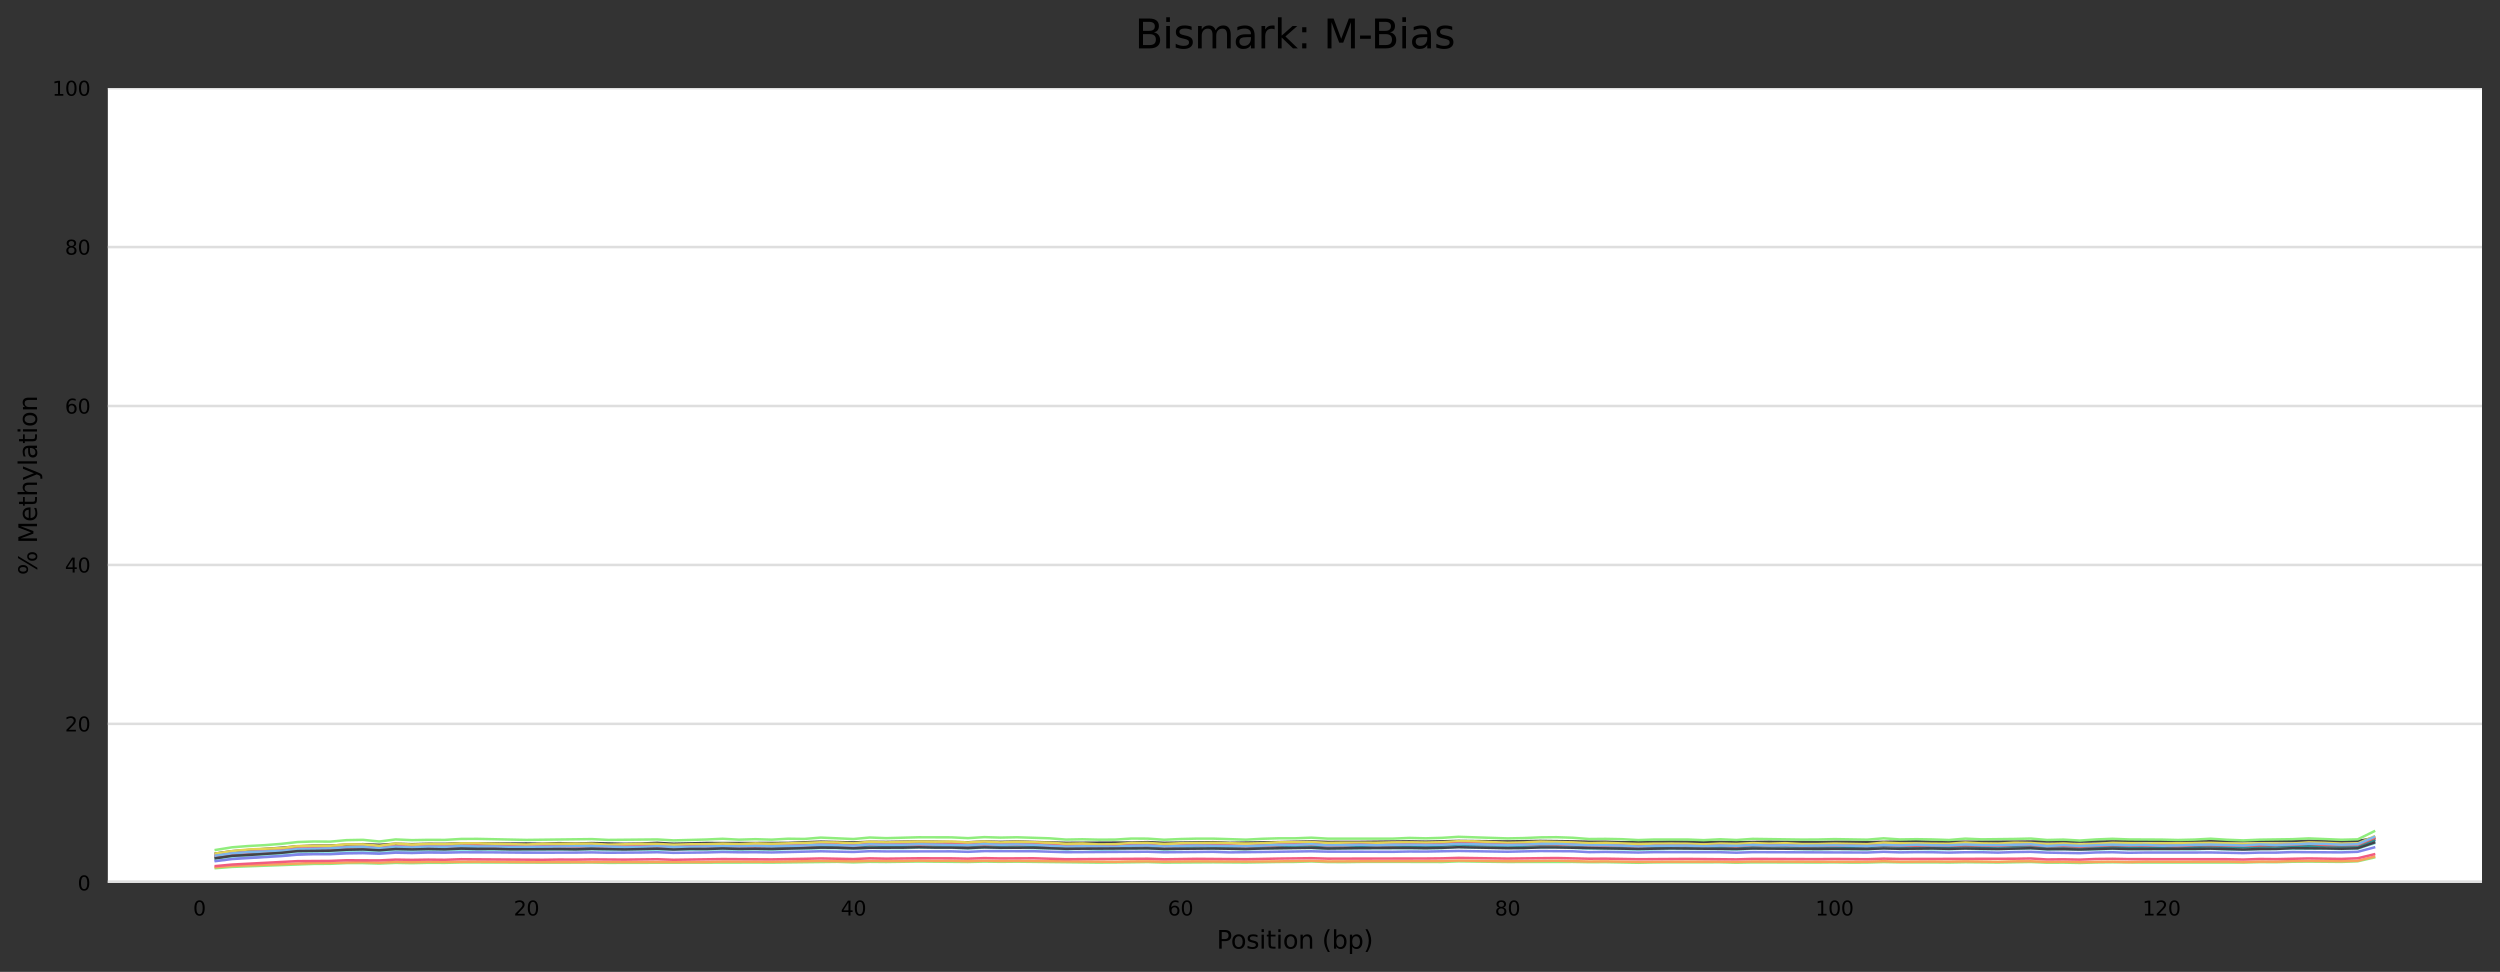 <?xml version="1.0" encoding="utf-8" standalone="no"?>
<!DOCTYPE svg PUBLIC "-//W3C//DTD SVG 1.1//EN"
  "http://www.w3.org/Graphics/SVG/1.1/DTD/svg11.dtd">
<svg xmlns:xlink="http://www.w3.org/1999/xlink" width="1000.278pt" height="388.845pt" viewBox="0 0 1000.278 388.845" xmlns="http://www.w3.org/2000/svg" version="1.1">
 <rect x="0" y="0" width="1000.278" height="388.845" fill="#333333" stroke="none"/>
 <defs>
  <style type="text/css">*{stroke-linejoin: round; stroke-linecap: butt}</style>
 </defs>
 <g id="figure_1">
  <g id="axes_1">
   <g id="patch_1">
    <path d="M 43.148 353.224 
L 993.078 353.224 
L 993.078 35.256 
L 43.148 35.256 
z
" style="fill: #ffffff"/>
   </g>
   <g id="matplotlib.axis_1">
    <g id="xtick_1">
     <g id="text_1">
      <!-- 0 -->
      <g transform="translate(77.24 366.303)scale(0.08 -0.08)">
       <defs>
        <path id="DejaVuSans-30" d="M 2034 4250 
Q 1547 4250 1301 3770 
Q 1056 3291 1056 2328 
Q 1056 1369 1301 889 
Q 1547 409 2034 409 
Q 2525 409 2770 889 
Q 3016 1369 3016 2328 
Q 3016 3291 2770 3770 
Q 2525 4250 2034 4250 
z
M 2034 4750 
Q 2819 4750 3233 4129 
Q 3647 3509 3647 2328 
Q 3647 1150 3233 529 
Q 2819 -91 2034 -91 
Q 1250 -91 836 529 
Q 422 1150 422 2328 
Q 422 3509 836 4129 
Q 1250 4750 2034 4750 
z
" transform="scale(0.016)"/>
       </defs>
       <use xlink:href="#DejaVuSans-30"/>
      </g>
     </g>
    </g>
    <g id="xtick_2">
     <g id="text_2">
      <!-- 20 -->
      <g transform="translate(205.539 366.303)scale(0.08 -0.08)">
       <defs>
        <path id="DejaVuSans-32" d="M 1228 531 
L 3431 531 
L 3431 0 
L 469 0 
L 469 531 
Q 828 903 1448 1529 
Q 2069 2156 2228 2338 
Q 2531 2678 2651 2914 
Q 2772 3150 2772 3378 
Q 2772 3750 2511 3984 
Q 2250 4219 1831 4219 
Q 1534 4219 1204 4116 
Q 875 4013 500 3803 
L 500 4441 
Q 881 4594 1212 4672 
Q 1544 4750 1819 4750 
Q 2544 4750 2975 4387 
Q 3406 4025 3406 3419 
Q 3406 3131 3298 2873 
Q 3191 2616 2906 2266 
Q 2828 2175 2409 1742 
Q 1991 1309 1228 531 
z
" transform="scale(0.016)"/>
       </defs>
       <use xlink:href="#DejaVuSans-32"/>
       <use xlink:href="#DejaVuSans-30" x="63.623"/>
      </g>
     </g>
    </g>
    <g id="xtick_3">
     <g id="text_3">
      <!-- 40 -->
      <g transform="translate(336.383 366.303)scale(0.08 -0.08)">
       <defs>
        <path id="DejaVuSans-34" d="M 2419 4116 
L 825 1625 
L 2419 1625 
L 2419 4116 
z
M 2253 4666 
L 3047 4666 
L 3047 1625 
L 3713 1625 
L 3713 1100 
L 3047 1100 
L 3047 0 
L 2419 0 
L 2419 1100 
L 313 1100 
L 313 1709 
L 2253 4666 
z
" transform="scale(0.016)"/>
       </defs>
       <use xlink:href="#DejaVuSans-34"/>
       <use xlink:href="#DejaVuSans-30" x="63.623"/>
      </g>
     </g>
    </g>
    <g id="xtick_4">
     <g id="text_4">
      <!-- 60 -->
      <g transform="translate(467.228 366.303)scale(0.08 -0.08)">
       <defs>
        <path id="DejaVuSans-36" d="M 2113 2584 
Q 1688 2584 1439 2293 
Q 1191 2003 1191 1497 
Q 1191 994 1439 701 
Q 1688 409 2113 409 
Q 2538 409 2786 701 
Q 3034 994 3034 1497 
Q 3034 2003 2786 2293 
Q 2538 2584 2113 2584 
z
M 3366 4563 
L 3366 3988 
Q 3128 4100 2886 4159 
Q 2644 4219 2406 4219 
Q 1781 4219 1451 3797 
Q 1122 3375 1075 2522 
Q 1259 2794 1537 2939 
Q 1816 3084 2150 3084 
Q 2853 3084 3261 2657 
Q 3669 2231 3669 1497 
Q 3669 778 3244 343 
Q 2819 -91 2113 -91 
Q 1303 -91 875 529 
Q 447 1150 447 2328 
Q 447 3434 972 4092 
Q 1497 4750 2381 4750 
Q 2619 4750 2861 4703 
Q 3103 4656 3366 4563 
z
" transform="scale(0.016)"/>
       </defs>
       <use xlink:href="#DejaVuSans-36"/>
       <use xlink:href="#DejaVuSans-30" x="63.623"/>
      </g>
     </g>
    </g>
    <g id="xtick_5">
     <g id="text_5">
      <!-- 80 -->
      <g transform="translate(598.072 366.303)scale(0.08 -0.08)">
       <defs>
        <path id="DejaVuSans-38" d="M 2034 2216 
Q 1584 2216 1326 1975 
Q 1069 1734 1069 1313 
Q 1069 891 1326 650 
Q 1584 409 2034 409 
Q 2484 409 2743 651 
Q 3003 894 3003 1313 
Q 3003 1734 2745 1975 
Q 2488 2216 2034 2216 
z
M 1403 2484 
Q 997 2584 770 2862 
Q 544 3141 544 3541 
Q 544 4100 942 4425 
Q 1341 4750 2034 4750 
Q 2731 4750 3128 4425 
Q 3525 4100 3525 3541 
Q 3525 3141 3298 2862 
Q 3072 2584 2669 2484 
Q 3125 2378 3379 2068 
Q 3634 1759 3634 1313 
Q 3634 634 3220 271 
Q 2806 -91 2034 -91 
Q 1263 -91 848 271 
Q 434 634 434 1313 
Q 434 1759 690 2068 
Q 947 2378 1403 2484 
z
M 1172 3481 
Q 1172 3119 1398 2916 
Q 1625 2713 2034 2713 
Q 2441 2713 2670 2916 
Q 2900 3119 2900 3481 
Q 2900 3844 2670 4047 
Q 2441 4250 2034 4250 
Q 1625 4250 1398 4047 
Q 1172 3844 1172 3481 
z
" transform="scale(0.016)"/>
       </defs>
       <use xlink:href="#DejaVuSans-38"/>
       <use xlink:href="#DejaVuSans-30" x="63.623"/>
      </g>
     </g>
    </g>
    <g id="xtick_6">
     <g id="text_6">
      <!-- 100 -->
      <g transform="translate(726.371 366.303)scale(0.08 -0.08)">
       <defs>
        <path id="DejaVuSans-31" d="M 794 531 
L 1825 531 
L 1825 4091 
L 703 3866 
L 703 4441 
L 1819 4666 
L 2450 4666 
L 2450 531 
L 3481 531 
L 3481 0 
L 794 0 
L 794 531 
z
" transform="scale(0.016)"/>
       </defs>
       <use xlink:href="#DejaVuSans-31"/>
       <use xlink:href="#DejaVuSans-30" x="63.623"/>
       <use xlink:href="#DejaVuSans-30" x="127.246"/>
      </g>
     </g>
    </g>
    <g id="xtick_7">
     <g id="text_7">
      <!-- 120 -->
      <g transform="translate(857.216 366.303)scale(0.08 -0.08)">
       <use xlink:href="#DejaVuSans-31"/>
       <use xlink:href="#DejaVuSans-32" x="63.623"/>
       <use xlink:href="#DejaVuSans-30" x="127.246"/>
      </g>
     </g>
    </g>
    <g id="text_8">
     <!-- Position (bp) -->
     <g transform="translate(486.81 379.565)scale(0.1 -0.1)">
      <defs>
       <path id="DejaVuSans-50" d="M 1259 4147 
L 1259 2394 
L 2053 2394 
Q 2494 2394 2734 2622 
Q 2975 2850 2975 3272 
Q 2975 3691 2734 3919 
Q 2494 4147 2053 4147 
L 1259 4147 
z
M 628 4666 
L 2053 4666 
Q 2838 4666 3239 4311 
Q 3641 3956 3641 3272 
Q 3641 2581 3239 2228 
Q 2838 1875 2053 1875 
L 1259 1875 
L 1259 0 
L 628 0 
L 628 4666 
z
" transform="scale(0.016)"/>
       <path id="DejaVuSans-6f" d="M 1959 3097 
Q 1497 3097 1228 2736 
Q 959 2375 959 1747 
Q 959 1119 1226 758 
Q 1494 397 1959 397 
Q 2419 397 2687 759 
Q 2956 1122 2956 1747 
Q 2956 2369 2687 2733 
Q 2419 3097 1959 3097 
z
M 1959 3584 
Q 2709 3584 3137 3096 
Q 3566 2609 3566 1747 
Q 3566 888 3137 398 
Q 2709 -91 1959 -91 
Q 1206 -91 779 398 
Q 353 888 353 1747 
Q 353 2609 779 3096 
Q 1206 3584 1959 3584 
z
" transform="scale(0.016)"/>
       <path id="DejaVuSans-73" d="M 2834 3397 
L 2834 2853 
Q 2591 2978 2328 3040 
Q 2066 3103 1784 3103 
Q 1356 3103 1142 2972 
Q 928 2841 928 2578 
Q 928 2378 1081 2264 
Q 1234 2150 1697 2047 
L 1894 2003 
Q 2506 1872 2764 1633 
Q 3022 1394 3022 966 
Q 3022 478 2636 193 
Q 2250 -91 1575 -91 
Q 1294 -91 989 -36 
Q 684 19 347 128 
L 347 722 
Q 666 556 975 473 
Q 1284 391 1588 391 
Q 1994 391 2212 530 
Q 2431 669 2431 922 
Q 2431 1156 2273 1281 
Q 2116 1406 1581 1522 
L 1381 1569 
Q 847 1681 609 1914 
Q 372 2147 372 2553 
Q 372 3047 722 3315 
Q 1072 3584 1716 3584 
Q 2034 3584 2315 3537 
Q 2597 3491 2834 3397 
z
" transform="scale(0.016)"/>
       <path id="DejaVuSans-69" d="M 603 3500 
L 1178 3500 
L 1178 0 
L 603 0 
L 603 3500 
z
M 603 4863 
L 1178 4863 
L 1178 4134 
L 603 4134 
L 603 4863 
z
" transform="scale(0.016)"/>
       <path id="DejaVuSans-74" d="M 1172 4494 
L 1172 3500 
L 2356 3500 
L 2356 3053 
L 1172 3053 
L 1172 1153 
Q 1172 725 1289 603 
Q 1406 481 1766 481 
L 2356 481 
L 2356 0 
L 1766 0 
Q 1100 0 847 248 
Q 594 497 594 1153 
L 594 3053 
L 172 3053 
L 172 3500 
L 594 3500 
L 594 4494 
L 1172 4494 
z
" transform="scale(0.016)"/>
       <path id="DejaVuSans-6e" d="M 3513 2113 
L 3513 0 
L 2938 0 
L 2938 2094 
Q 2938 2591 2744 2837 
Q 2550 3084 2163 3084 
Q 1697 3084 1428 2787 
Q 1159 2491 1159 1978 
L 1159 0 
L 581 0 
L 581 3500 
L 1159 3500 
L 1159 2956 
Q 1366 3272 1645 3428 
Q 1925 3584 2291 3584 
Q 2894 3584 3203 3211 
Q 3513 2838 3513 2113 
z
" transform="scale(0.016)"/>
       <path id="DejaVuSans-20" transform="scale(0.016)"/>
       <path id="DejaVuSans-28" d="M 1984 4856 
Q 1566 4138 1362 3434 
Q 1159 2731 1159 2009 
Q 1159 1288 1364 580 
Q 1569 -128 1984 -844 
L 1484 -844 
Q 1016 -109 783 600 
Q 550 1309 550 2009 
Q 550 2706 781 3412 
Q 1013 4119 1484 4856 
L 1984 4856 
z
" transform="scale(0.016)"/>
       <path id="DejaVuSans-62" d="M 3116 1747 
Q 3116 2381 2855 2742 
Q 2594 3103 2138 3103 
Q 1681 3103 1420 2742 
Q 1159 2381 1159 1747 
Q 1159 1113 1420 752 
Q 1681 391 2138 391 
Q 2594 391 2855 752 
Q 3116 1113 3116 1747 
z
M 1159 2969 
Q 1341 3281 1617 3432 
Q 1894 3584 2278 3584 
Q 2916 3584 3314 3078 
Q 3713 2572 3713 1747 
Q 3713 922 3314 415 
Q 2916 -91 2278 -91 
Q 1894 -91 1617 61 
Q 1341 213 1159 525 
L 1159 0 
L 581 0 
L 581 4863 
L 1159 4863 
L 1159 2969 
z
" transform="scale(0.016)"/>
       <path id="DejaVuSans-70" d="M 1159 525 
L 1159 -1331 
L 581 -1331 
L 581 3500 
L 1159 3500 
L 1159 2969 
Q 1341 3281 1617 3432 
Q 1894 3584 2278 3584 
Q 2916 3584 3314 3078 
Q 3713 2572 3713 1747 
Q 3713 922 3314 415 
Q 2916 -91 2278 -91 
Q 1894 -91 1617 61 
Q 1341 213 1159 525 
z
M 3116 1747 
Q 3116 2381 2855 2742 
Q 2594 3103 2138 3103 
Q 1681 3103 1420 2742 
Q 1159 2381 1159 1747 
Q 1159 1113 1420 752 
Q 1681 391 2138 391 
Q 2594 391 2855 752 
Q 3116 1113 3116 1747 
z
" transform="scale(0.016)"/>
       <path id="DejaVuSans-29" d="M 513 4856 
L 1013 4856 
Q 1481 4119 1714 3412 
Q 1947 2706 1947 2009 
Q 1947 1309 1714 600 
Q 1481 -109 1013 -844 
L 513 -844 
Q 928 -128 1133 580 
Q 1338 1288 1338 2009 
Q 1338 2731 1133 3434 
Q 928 4138 513 4856 
z
" transform="scale(0.016)"/>
      </defs>
      <use xlink:href="#DejaVuSans-50"/>
      <use xlink:href="#DejaVuSans-6f" x="56.678"/>
      <use xlink:href="#DejaVuSans-73" x="117.859"/>
      <use xlink:href="#DejaVuSans-69" x="169.959"/>
      <use xlink:href="#DejaVuSans-74" x="197.742"/>
      <use xlink:href="#DejaVuSans-69" x="236.951"/>
      <use xlink:href="#DejaVuSans-6f" x="264.734"/>
      <use xlink:href="#DejaVuSans-6e" x="325.916"/>
      <use xlink:href="#DejaVuSans-20" x="389.295"/>
      <use xlink:href="#DejaVuSans-28" x="421.082"/>
      <use xlink:href="#DejaVuSans-62" x="460.096"/>
      <use xlink:href="#DejaVuSans-70" x="523.572"/>
      <use xlink:href="#DejaVuSans-29" x="587.049"/>
     </g>
    </g>
   </g>
   <g id="matplotlib.axis_2">
    <g id="ytick_1">
     <g id="line2d_1">
      <path d="M 43.148 353.224 
L 993.078 353.224 
" clip-path="url(#p6364a82500)" style="fill: none; stroke: #dedede; stroke-linecap: square"/>
     </g>
     <g id="text_9">
      <!-- 0 -->
      <g transform="translate(31.058 356.263)scale(0.08 -0.08)">
       <use xlink:href="#DejaVuSans-30"/>
      </g>
     </g>
    </g>
    <g id="ytick_2">
     <g id="line2d_2">
      <path d="M 43.148 289.63 
L 993.078 289.63 
" clip-path="url(#p6364a82500)" style="fill: none; stroke: #dedede; stroke-linecap: square"/>
     </g>
     <g id="text_10">
      <!-- 20 -->
      <g transform="translate(25.968 292.67)scale(0.08 -0.08)">
       <use xlink:href="#DejaVuSans-32"/>
       <use xlink:href="#DejaVuSans-30" x="63.623"/>
      </g>
     </g>
    </g>
    <g id="ytick_3">
     <g id="line2d_3">
      <path d="M 43.148 226.037 
L 993.078 226.037 
" clip-path="url(#p6364a82500)" style="fill: none; stroke: #dedede; stroke-linecap: square"/>
     </g>
     <g id="text_11">
      <!-- 40 -->
      <g transform="translate(25.968 229.076)scale(0.08 -0.08)">
       <use xlink:href="#DejaVuSans-34"/>
       <use xlink:href="#DejaVuSans-30" x="63.623"/>
      </g>
     </g>
    </g>
    <g id="ytick_4">
     <g id="line2d_4">
      <path d="M 43.148 162.443 
L 993.078 162.443 
" clip-path="url(#p6364a82500)" style="fill: none; stroke: #dedede; stroke-linecap: square"/>
     </g>
     <g id="text_12">
      <!-- 60 -->
      <g transform="translate(25.968 165.482)scale(0.08 -0.08)">
       <use xlink:href="#DejaVuSans-36"/>
       <use xlink:href="#DejaVuSans-30" x="63.623"/>
      </g>
     </g>
    </g>
    <g id="ytick_5">
     <g id="line2d_5">
      <path d="M 43.148 98.85 
L 993.078 98.85 
" clip-path="url(#p6364a82500)" style="fill: none; stroke: #dedede; stroke-linecap: square"/>
     </g>
     <g id="text_13">
      <!-- 80 -->
      <g transform="translate(25.968 101.889)scale(0.08 -0.08)">
       <use xlink:href="#DejaVuSans-38"/>
       <use xlink:href="#DejaVuSans-30" x="63.623"/>
      </g>
     </g>
    </g>
    <g id="ytick_6">
     <g id="line2d_6">
      <path d="M 43.148 35.256 
L 993.078 35.256 
" clip-path="url(#p6364a82500)" style="fill: none; stroke: #dedede; stroke-linecap: square"/>
     </g>
     <g id="text_14">
      <!-- 100 -->
      <g transform="translate(20.878 38.295)scale(0.08 -0.08)">
       <use xlink:href="#DejaVuSans-31"/>
       <use xlink:href="#DejaVuSans-30" x="63.623"/>
       <use xlink:href="#DejaVuSans-30" x="127.246"/>
      </g>
     </g>
    </g>
    <g id="text_15">
     <!-- % Methylation -->
     <g transform="translate(14.798 230.089)rotate(-90)scale(0.1 -0.1)">
      <defs>
       <path id="DejaVuSans-25" d="M 4653 2053 
Q 4381 2053 4226 1822 
Q 4072 1591 4072 1178 
Q 4072 772 4226 539 
Q 4381 306 4653 306 
Q 4919 306 5073 539 
Q 5228 772 5228 1178 
Q 5228 1588 5073 1820 
Q 4919 2053 4653 2053 
z
M 4653 2450 
Q 5147 2450 5437 2106 
Q 5728 1763 5728 1178 
Q 5728 594 5436 251 
Q 5144 -91 4653 -91 
Q 4153 -91 3862 251 
Q 3572 594 3572 1178 
Q 3572 1766 3864 2108 
Q 4156 2450 4653 2450 
z
M 1428 4353 
Q 1159 4353 1004 4120 
Q 850 3888 850 3481 
Q 850 3069 1003 2837 
Q 1156 2606 1428 2606 
Q 1700 2606 1854 2837 
Q 2009 3069 2009 3481 
Q 2009 3884 1853 4118 
Q 1697 4353 1428 4353 
z
M 4250 4750 
L 4750 4750 
L 1831 -91 
L 1331 -91 
L 4250 4750 
z
M 1428 4750 
Q 1922 4750 2215 4408 
Q 2509 4066 2509 3481 
Q 2509 2891 2217 2550 
Q 1925 2209 1428 2209 
Q 931 2209 642 2551 
Q 353 2894 353 3481 
Q 353 4063 643 4406 
Q 934 4750 1428 4750 
z
" transform="scale(0.016)"/>
       <path id="DejaVuSans-4d" d="M 628 4666 
L 1569 4666 
L 2759 1491 
L 3956 4666 
L 4897 4666 
L 4897 0 
L 4281 0 
L 4281 4097 
L 3078 897 
L 2444 897 
L 1241 4097 
L 1241 0 
L 628 0 
L 628 4666 
z
" transform="scale(0.016)"/>
       <path id="DejaVuSans-65" d="M 3597 1894 
L 3597 1613 
L 953 1613 
Q 991 1019 1311 708 
Q 1631 397 2203 397 
Q 2534 397 2845 478 
Q 3156 559 3463 722 
L 3463 178 
Q 3153 47 2828 -22 
Q 2503 -91 2169 -91 
Q 1331 -91 842 396 
Q 353 884 353 1716 
Q 353 2575 817 3079 
Q 1281 3584 2069 3584 
Q 2775 3584 3186 3129 
Q 3597 2675 3597 1894 
z
M 3022 2063 
Q 3016 2534 2758 2815 
Q 2500 3097 2075 3097 
Q 1594 3097 1305 2825 
Q 1016 2553 972 2059 
L 3022 2063 
z
" transform="scale(0.016)"/>
       <path id="DejaVuSans-68" d="M 3513 2113 
L 3513 0 
L 2938 0 
L 2938 2094 
Q 2938 2591 2744 2837 
Q 2550 3084 2163 3084 
Q 1697 3084 1428 2787 
Q 1159 2491 1159 1978 
L 1159 0 
L 581 0 
L 581 4863 
L 1159 4863 
L 1159 2956 
Q 1366 3272 1645 3428 
Q 1925 3584 2291 3584 
Q 2894 3584 3203 3211 
Q 3513 2838 3513 2113 
z
" transform="scale(0.016)"/>
       <path id="DejaVuSans-79" d="M 2059 -325 
Q 1816 -950 1584 -1140 
Q 1353 -1331 966 -1331 
L 506 -1331 
L 506 -850 
L 844 -850 
Q 1081 -850 1212 -737 
Q 1344 -625 1503 -206 
L 1606 56 
L 191 3500 
L 800 3500 
L 1894 763 
L 2988 3500 
L 3597 3500 
L 2059 -325 
z
" transform="scale(0.016)"/>
       <path id="DejaVuSans-6c" d="M 603 4863 
L 1178 4863 
L 1178 0 
L 603 0 
L 603 4863 
z
" transform="scale(0.016)"/>
       <path id="DejaVuSans-61" d="M 2194 1759 
Q 1497 1759 1228 1600 
Q 959 1441 959 1056 
Q 959 750 1161 570 
Q 1363 391 1709 391 
Q 2188 391 2477 730 
Q 2766 1069 2766 1631 
L 2766 1759 
L 2194 1759 
z
M 3341 1997 
L 3341 0 
L 2766 0 
L 2766 531 
Q 2569 213 2275 61 
Q 1981 -91 1556 -91 
Q 1019 -91 701 211 
Q 384 513 384 1019 
Q 384 1609 779 1909 
Q 1175 2209 1959 2209 
L 2766 2209 
L 2766 2266 
Q 2766 2663 2505 2880 
Q 2244 3097 1772 3097 
Q 1472 3097 1187 3025 
Q 903 2953 641 2809 
L 641 3341 
Q 956 3463 1253 3523 
Q 1550 3584 1831 3584 
Q 2591 3584 2966 3190 
Q 3341 2797 3341 1997 
z
" transform="scale(0.016)"/>
      </defs>
      <use xlink:href="#DejaVuSans-25"/>
      <use xlink:href="#DejaVuSans-20" x="95.02"/>
      <use xlink:href="#DejaVuSans-4d" x="126.807"/>
      <use xlink:href="#DejaVuSans-65" x="213.086"/>
      <use xlink:href="#DejaVuSans-74" x="274.609"/>
      <use xlink:href="#DejaVuSans-68" x="313.818"/>
      <use xlink:href="#DejaVuSans-79" x="377.197"/>
      <use xlink:href="#DejaVuSans-6c" x="436.377"/>
      <use xlink:href="#DejaVuSans-61" x="464.16"/>
      <use xlink:href="#DejaVuSans-74" x="525.439"/>
      <use xlink:href="#DejaVuSans-69" x="564.648"/>
      <use xlink:href="#DejaVuSans-6f" x="592.432"/>
      <use xlink:href="#DejaVuSans-6e" x="653.613"/>
     </g>
    </g>
   </g>
   <g id="line2d_7">
    <path d="M 86.327 342.731 
L 92.869 341.841 
L 112.496 340.632 
L 119.038 340.028 
L 132.122 339.837 
L 138.665 339.488 
L 145.207 339.392 
L 151.749 339.551 
L 158.291 339.202 
L 164.833 339.297 
L 171.376 339.106 
L 177.918 339.17 
L 191.002 338.979 
L 197.544 339.106 
L 223.713 338.947 
L 230.256 339.106 
L 236.798 338.915 
L 249.882 339.106 
L 262.967 338.884 
L 269.509 339.17 
L 276.051 338.947 
L 282.593 338.947 
L 289.136 338.788 
L 295.678 338.915 
L 302.22 338.852 
L 308.762 338.947 
L 321.847 338.629 
L 328.389 338.343 
L 341.473 338.725 
L 348.015 338.502 
L 354.558 338.534 
L 367.642 338.311 
L 387.269 338.661 
L 393.811 338.343 
L 400.353 338.438 
L 413.438 338.407 
L 426.522 338.82 
L 433.064 338.756 
L 439.607 338.884 
L 459.233 338.47 
L 465.775 338.82 
L 478.86 338.661 
L 485.402 338.597 
L 491.944 338.756 
L 518.113 338.407 
L 524.655 338.279 
L 531.198 338.502 
L 550.824 338.407 
L 576.993 338.279 
L 583.535 337.993 
L 603.162 338.279 
L 616.246 338.12 
L 622.789 338.057 
L 642.415 338.438 
L 655.5 338.566 
L 662.042 338.375 
L 675.126 338.375 
L 681.669 338.534 
L 714.38 338.407 
L 720.922 338.502 
L 740.549 338.343 
L 747.091 338.438 
L 753.633 338.216 
L 760.175 338.279 
L 766.717 337.993 
L 773.26 338.279 
L 786.344 338.184 
L 792.886 338.089 
L 799.428 338.152 
L 805.971 338.057 
L 832.14 338.279 
L 858.308 338.025 
L 877.935 338.152 
L 891.02 338.057 
L 930.273 337.961 
L 936.815 338.216 
L 943.357 337.771 
L 949.899 336.817 
L 949.899 336.817 
" clip-path="url(#p6364a82500)" style="fill: none; stroke: #7cb5ec; stroke-linecap: square"/>
   </g>
   <g id="line2d_8">
    <path d="M 86.327 341.491 
L 92.869 340.569 
L 112.496 339.202 
L 119.038 338.629 
L 125.58 338.343 
L 132.122 338.343 
L 138.665 337.961 
L 145.207 337.771 
L 151.749 338.025 
L 158.291 337.612 
L 164.833 337.771 
L 171.376 337.612 
L 177.918 337.643 
L 184.46 337.389 
L 204.087 337.516 
L 210.629 337.484 
L 217.171 337.58 
L 223.713 337.357 
L 230.256 337.516 
L 236.798 337.325 
L 249.882 337.612 
L 256.424 337.516 
L 262.967 337.23 
L 269.509 337.58 
L 282.593 337.294 
L 295.678 337.325 
L 315.304 337.262 
L 328.389 336.753 
L 341.473 337.071 
L 348.015 336.817 
L 354.558 336.88 
L 367.642 336.658 
L 387.269 337.008 
L 393.811 336.69 
L 400.353 336.849 
L 406.895 336.69 
L 426.522 337.23 
L 452.691 337.103 
L 459.233 336.944 
L 465.775 337.23 
L 478.86 337.039 
L 485.402 336.976 
L 491.944 337.23 
L 511.571 336.944 
L 524.655 336.658 
L 531.198 336.88 
L 544.282 336.849 
L 563.909 336.626 
L 570.451 336.753 
L 583.535 336.467 
L 603.162 336.658 
L 616.246 336.467 
L 629.331 336.626 
L 635.873 336.785 
L 642.415 336.785 
L 648.957 336.976 
L 655.5 337.008 
L 668.584 336.721 
L 675.126 336.785 
L 681.669 337.008 
L 688.211 336.849 
L 694.753 337.008 
L 707.837 336.785 
L 727.464 336.944 
L 734.006 336.817 
L 740.549 336.817 
L 747.091 336.944 
L 760.175 336.721 
L 766.717 336.594 
L 773.26 336.817 
L 819.055 336.69 
L 825.597 336.785 
L 851.766 336.594 
L 858.308 336.499 
L 864.851 336.531 
L 871.393 336.721 
L 884.477 336.594 
L 897.562 336.594 
L 904.104 336.467 
L 917.188 336.594 
L 923.731 336.403 
L 936.815 336.753 
L 943.357 336.499 
L 949.899 335.291 
L 949.899 335.291 
" clip-path="url(#p6364a82500)" style="fill: none; stroke: #434348; stroke-linecap: square"/>
   </g>
   <g id="line2d_9">
    <path d="M 86.327 340.06 
L 92.869 339.011 
L 99.411 338.502 
L 105.953 338.152 
L 112.496 337.643 
L 119.038 336.912 
L 125.58 336.69 
L 132.122 336.753 
L 138.665 336.149 
L 145.207 336.022 
L 151.749 336.69 
L 158.291 335.863 
L 164.833 336.149 
L 171.376 336.022 
L 177.918 336.054 
L 184.46 335.672 
L 191.002 335.64 
L 210.629 336.054 
L 236.798 335.736 
L 243.34 336.054 
L 262.967 335.863 
L 269.509 336.244 
L 282.593 335.895 
L 289.136 335.608 
L 295.678 335.958 
L 302.22 335.767 
L 308.762 335.958 
L 315.304 335.577 
L 321.847 335.672 
L 328.389 335.132 
L 341.473 335.704 
L 348.015 335.1 
L 354.558 335.354 
L 367.642 335.004 
L 380.727 335.036 
L 387.269 335.354 
L 393.811 334.941 
L 400.353 335.132 
L 406.895 335.004 
L 419.98 335.418 
L 426.522 335.926 
L 433.064 335.799 
L 439.607 335.958 
L 446.149 335.926 
L 452.691 335.513 
L 459.233 335.545 
L 465.775 335.99 
L 472.318 335.704 
L 478.86 335.545 
L 485.402 335.545 
L 498.486 335.958 
L 505.029 335.608 
L 511.571 335.418 
L 518.113 335.418 
L 524.655 335.163 
L 531.198 335.545 
L 557.366 335.545 
L 563.909 335.259 
L 570.451 335.418 
L 576.993 335.227 
L 583.535 334.814 
L 603.162 335.449 
L 609.704 335.322 
L 616.246 335.036 
L 622.789 334.973 
L 629.331 335.195 
L 635.873 335.704 
L 642.415 335.64 
L 648.957 335.767 
L 655.5 336.117 
L 662.042 335.895 
L 675.126 335.895 
L 681.669 336.149 
L 688.211 335.799 
L 694.753 336.085 
L 701.295 335.64 
L 720.922 335.926 
L 727.464 335.895 
L 734.006 335.736 
L 747.091 335.958 
L 753.633 335.418 
L 760.175 335.863 
L 766.717 335.767 
L 773.26 335.863 
L 779.802 336.085 
L 786.344 335.545 
L 792.886 335.831 
L 805.971 335.672 
L 812.513 335.513 
L 819.055 336.085 
L 825.597 335.926 
L 832.14 336.308 
L 838.682 335.863 
L 845.224 335.608 
L 851.766 335.863 
L 864.851 335.926 
L 871.393 336.085 
L 877.935 335.926 
L 884.477 335.577 
L 891.02 335.99 
L 897.562 336.244 
L 904.104 335.958 
L 917.188 335.767 
L 923.731 335.449 
L 936.815 335.99 
L 943.357 335.831 
L 949.899 332.62 
L 949.899 332.62 
" clip-path="url(#p6364a82500)" style="fill: none; stroke: #90ed7d; stroke-linecap: square"/>
   </g>
   <g id="line2d_10">
    <path d="M 86.327 342.604 
L 92.869 342.095 
L 99.411 341.3 
L 105.953 341.332 
L 119.038 340.378 
L 132.122 339.933 
L 138.665 339.519 
L 145.207 339.647 
L 151.749 340.187 
L 158.291 339.36 
L 164.833 339.551 
L 177.918 339.392 
L 191.002 338.756 
L 197.544 339.074 
L 204.087 339.138 
L 210.629 339.424 
L 217.171 339.36 
L 223.713 338.852 
L 230.256 338.915 
L 236.798 338.756 
L 243.34 339.138 
L 249.882 338.884 
L 262.967 338.915 
L 269.509 339.392 
L 282.593 339.043 
L 289.136 338.756 
L 295.678 338.947 
L 302.22 338.788 
L 308.762 339.011 
L 315.304 338.534 
L 334.931 338.534 
L 341.473 338.756 
L 348.015 338.311 
L 354.558 338.534 
L 361.1 338.184 
L 374.184 338.184 
L 380.727 337.961 
L 387.269 338.438 
L 393.811 337.961 
L 400.353 338.279 
L 406.895 337.834 
L 413.438 338.216 
L 419.98 338.438 
L 426.522 339.36 
L 433.064 338.82 
L 439.607 339.329 
L 446.149 339.329 
L 452.691 338.597 
L 459.233 338.47 
L 465.775 339.456 
L 472.318 338.947 
L 478.86 338.661 
L 491.944 338.597 
L 498.486 338.979 
L 505.029 338.661 
L 511.571 338.089 
L 524.655 337.993 
L 531.198 338.375 
L 537.74 338.534 
L 550.824 338.438 
L 557.366 337.993 
L 563.909 338.216 
L 570.451 338.184 
L 576.993 337.898 
L 583.535 337.484 
L 590.078 337.961 
L 596.62 337.834 
L 603.162 338.407 
L 616.246 337.993 
L 622.789 337.961 
L 629.331 338.279 
L 635.873 338.788 
L 642.415 338.407 
L 648.957 338.629 
L 655.5 339.202 
L 662.042 339.233 
L 668.584 338.915 
L 675.126 339.011 
L 688.211 338.725 
L 701.295 338.438 
L 707.837 338.629 
L 714.38 338.629 
L 720.922 339.138 
L 734.006 338.629 
L 740.549 338.693 
L 747.091 339.138 
L 753.633 338.184 
L 766.717 338.852 
L 773.26 338.629 
L 779.802 338.661 
L 786.344 338.152 
L 792.886 338.502 
L 805.971 338.248 
L 812.513 338.089 
L 819.055 339.011 
L 825.597 338.502 
L 832.14 338.788 
L 838.682 338.534 
L 845.224 338.12 
L 851.766 338.375 
L 858.308 338.47 
L 864.851 338.407 
L 871.393 338.725 
L 877.935 338.279 
L 884.477 338.216 
L 897.562 338.693 
L 904.104 338.343 
L 910.646 338.693 
L 917.188 338.438 
L 923.731 337.961 
L 936.815 338.47 
L 943.357 337.898 
L 949.899 335.449 
L 949.899 335.449 
" clip-path="url(#p6364a82500)" style="fill: none; stroke: #f7a35c; stroke-linecap: square"/>
   </g>
   <g id="line2d_11">
    <path d="M 86.327 344.162 
L 92.869 343.399 
L 99.411 342.763 
L 112.496 342.286 
L 125.58 341.364 
L 145.207 340.887 
L 151.749 341.237 
L 158.291 340.601 
L 164.833 340.632 
L 184.46 340.092 
L 204.087 339.965 
L 210.629 340.219 
L 217.171 339.869 
L 223.713 339.869 
L 236.798 339.615 
L 243.34 339.837 
L 262.967 339.647 
L 269.509 340.028 
L 276.051 339.742 
L 282.593 339.678 
L 289.136 339.424 
L 308.762 339.742 
L 315.304 339.265 
L 321.847 339.265 
L 328.389 338.915 
L 334.931 339.202 
L 341.473 339.36 
L 348.015 338.788 
L 361.1 338.915 
L 380.727 338.725 
L 387.269 339.233 
L 393.811 338.82 
L 400.353 338.852 
L 406.895 338.725 
L 413.438 338.756 
L 419.98 339.202 
L 426.522 339.869 
L 433.064 339.297 
L 439.607 339.678 
L 446.149 339.71 
L 452.691 339.233 
L 459.233 338.979 
L 465.775 339.615 
L 478.86 339.583 
L 485.402 339.36 
L 498.486 339.647 
L 505.029 339.106 
L 511.571 338.884 
L 518.113 338.852 
L 524.655 339.011 
L 531.198 339.329 
L 537.74 339.265 
L 544.282 339.043 
L 550.824 339.17 
L 557.366 339.011 
L 570.451 339.106 
L 583.535 338.248 
L 590.078 338.82 
L 596.62 338.693 
L 603.162 339.202 
L 609.704 339.17 
L 616.246 338.788 
L 629.331 338.884 
L 635.873 339.551 
L 642.415 339.297 
L 648.957 339.233 
L 655.5 339.742 
L 668.584 339.456 
L 675.126 339.583 
L 688.211 339.297 
L 694.753 339.519 
L 701.295 339.17 
L 707.837 339.456 
L 714.38 339.297 
L 727.464 339.519 
L 734.006 339.36 
L 747.091 339.615 
L 753.633 339.074 
L 760.175 339.36 
L 779.802 339.265 
L 786.344 338.788 
L 792.886 339.202 
L 799.428 339.202 
L 805.971 339.011 
L 812.513 339.011 
L 819.055 339.583 
L 825.597 339.138 
L 832.14 339.488 
L 845.224 339.043 
L 851.766 339.011 
L 858.308 339.202 
L 864.851 339.233 
L 871.393 339.424 
L 877.935 339.106 
L 884.477 339.17 
L 891.02 339.615 
L 897.562 339.551 
L 904.104 339.074 
L 910.646 339.297 
L 923.731 338.788 
L 930.273 338.756 
L 936.815 339.106 
L 943.357 338.693 
L 949.899 336.054 
L 949.899 336.054 
" clip-path="url(#p6364a82500)" style="fill: none; stroke: #8085e9; stroke-linecap: square"/>
   </g>
   <g id="line2d_12">
    <path d="M 86.327 342.19 
L 99.411 340.823 
L 112.496 340.283 
L 119.038 339.488 
L 125.58 339.392 
L 132.122 339.424 
L 138.665 338.915 
L 145.207 338.693 
L 151.749 339.233 
L 158.291 338.597 
L 164.833 338.852 
L 171.376 338.629 
L 177.918 338.693 
L 191.002 338.311 
L 197.544 338.566 
L 204.087 338.597 
L 210.629 338.788 
L 217.171 338.597 
L 236.798 338.438 
L 249.882 338.661 
L 262.967 338.629 
L 269.509 338.788 
L 289.136 338.216 
L 295.678 338.438 
L 308.762 338.438 
L 321.847 338.152 
L 328.389 337.675 
L 341.473 337.993 
L 348.015 337.58 
L 354.558 337.866 
L 361.1 337.802 
L 367.642 337.612 
L 374.184 337.58 
L 380.727 337.389 
L 387.269 337.961 
L 393.811 337.484 
L 400.353 337.739 
L 413.438 337.643 
L 426.522 338.343 
L 433.064 338.311 
L 439.607 338.47 
L 459.233 337.961 
L 465.775 338.534 
L 472.318 338.248 
L 478.86 338.089 
L 485.402 338.12 
L 498.486 338.407 
L 511.571 337.802 
L 524.655 337.58 
L 531.198 338.12 
L 544.282 337.93 
L 550.824 338.152 
L 557.366 337.802 
L 563.909 337.675 
L 570.451 337.834 
L 576.993 337.771 
L 583.535 337.262 
L 590.078 337.58 
L 596.62 337.612 
L 603.162 337.866 
L 609.704 337.771 
L 616.246 337.516 
L 622.789 337.421 
L 629.331 337.675 
L 635.873 338.089 
L 648.957 338.12 
L 655.5 338.597 
L 662.042 338.311 
L 668.584 338.184 
L 675.126 338.248 
L 681.669 338.438 
L 688.211 338.216 
L 694.753 338.375 
L 701.295 338.057 
L 707.837 338.216 
L 714.38 338.057 
L 720.922 338.407 
L 727.464 338.47 
L 734.006 338.248 
L 747.091 338.47 
L 753.633 338.12 
L 760.175 338.279 
L 766.717 338.152 
L 779.802 338.438 
L 786.344 338.152 
L 799.428 338.216 
L 805.971 338.025 
L 812.513 338.057 
L 819.055 338.534 
L 825.597 338.279 
L 832.14 338.725 
L 838.682 338.407 
L 845.224 338.248 
L 851.766 338.438 
L 864.851 338.407 
L 871.393 338.566 
L 877.935 338.248 
L 891.02 338.375 
L 897.562 338.534 
L 904.104 338.343 
L 910.646 338.438 
L 923.731 338.025 
L 930.273 338.152 
L 936.815 338.47 
L 943.357 338.184 
L 949.899 335.831 
L 949.899 335.831 
" clip-path="url(#p6364a82500)" style="fill: none; stroke: #f15c80; stroke-linecap: square"/>
   </g>
   <g id="line2d_13">
    <path d="M 86.327 341.491 
L 92.869 340.537 
L 99.411 339.869 
L 112.496 339.329 
L 119.038 338.534 
L 125.58 338.407 
L 132.122 338.407 
L 138.665 337.834 
L 145.207 337.834 
L 151.749 338.407 
L 158.291 337.516 
L 164.833 337.898 
L 171.376 337.675 
L 177.918 337.739 
L 184.46 337.421 
L 191.002 337.421 
L 210.629 337.898 
L 217.171 337.612 
L 230.256 337.58 
L 236.798 337.548 
L 243.34 337.961 
L 256.424 337.643 
L 262.967 337.675 
L 269.509 337.993 
L 276.051 337.802 
L 282.593 337.771 
L 289.136 337.548 
L 295.678 337.739 
L 302.22 337.453 
L 308.762 337.612 
L 321.847 337.262 
L 328.389 337.008 
L 334.931 337.071 
L 341.473 337.421 
L 348.015 336.785 
L 354.558 337.039 
L 367.642 336.69 
L 374.184 336.785 
L 380.727 336.721 
L 387.269 337.071 
L 393.811 336.69 
L 400.353 337.071 
L 406.895 336.785 
L 419.98 337.167 
L 426.522 337.612 
L 433.064 337.484 
L 439.607 337.834 
L 446.149 337.771 
L 452.691 337.294 
L 459.233 337.262 
L 465.775 337.675 
L 472.318 337.389 
L 485.402 337.23 
L 498.486 337.516 
L 505.029 337.389 
L 511.571 337.008 
L 524.655 336.912 
L 531.198 337.262 
L 537.74 337.167 
L 550.824 337.198 
L 557.366 337.039 
L 563.909 337.008 
L 570.451 337.103 
L 576.993 336.976 
L 583.535 336.562 
L 590.078 336.626 
L 603.162 337.198 
L 609.704 337.071 
L 616.246 336.721 
L 629.331 337.039 
L 635.873 337.357 
L 642.415 337.23 
L 655.5 337.675 
L 662.042 337.548 
L 675.126 337.58 
L 681.669 337.866 
L 688.211 337.516 
L 694.753 337.675 
L 701.295 337.325 
L 707.837 337.548 
L 714.38 337.357 
L 720.922 337.707 
L 727.464 337.707 
L 734.006 337.516 
L 747.091 337.771 
L 753.633 337.135 
L 760.175 337.421 
L 779.802 337.612 
L 786.344 337.103 
L 792.886 337.453 
L 799.428 337.548 
L 805.971 337.167 
L 812.513 337.262 
L 819.055 337.802 
L 825.597 337.484 
L 832.14 337.866 
L 838.682 337.675 
L 845.224 337.23 
L 858.308 337.516 
L 877.935 337.325 
L 884.477 337.23 
L 897.562 337.643 
L 904.104 337.421 
L 910.646 337.548 
L 917.188 337.516 
L 923.731 337.039 
L 930.273 337.23 
L 936.815 337.548 
L 943.357 337.484 
L 949.899 334.686 
L 949.899 334.686 
" clip-path="url(#p6364a82500)" style="fill: none; stroke: #e4d354; stroke-linecap: square"/>
   </g>
   <g id="line2d_14">
    <path d="M 86.327 343.176 
L 92.869 342.318 
L 99.411 341.745 
L 105.953 341.682 
L 119.038 340.537 
L 138.665 340.06 
L 145.207 339.742 
L 151.749 340.155 
L 158.291 339.678 
L 164.833 339.774 
L 171.376 339.551 
L 177.918 339.71 
L 184.46 339.329 
L 197.544 339.488 
L 210.629 339.647 
L 230.256 339.551 
L 236.798 339.392 
L 249.882 339.647 
L 256.424 339.615 
L 262.967 339.424 
L 269.509 339.837 
L 276.051 339.488 
L 282.593 339.583 
L 289.136 339.392 
L 308.762 339.488 
L 315.304 339.265 
L 321.847 339.17 
L 328.389 338.756 
L 334.931 339.074 
L 341.473 339.17 
L 348.015 338.756 
L 361.1 338.725 
L 367.642 338.566 
L 387.269 339.011 
L 393.811 338.725 
L 400.353 338.852 
L 406.895 338.756 
L 419.98 339.011 
L 426.522 339.488 
L 433.064 339.297 
L 439.607 339.551 
L 446.149 339.392 
L 452.691 339.074 
L 459.233 338.947 
L 465.775 339.456 
L 478.86 339.074 
L 491.944 339.265 
L 498.486 339.424 
L 505.029 339.265 
L 511.571 338.915 
L 518.113 338.884 
L 524.655 338.725 
L 531.198 339.106 
L 537.74 339.17 
L 544.282 338.915 
L 550.824 338.979 
L 563.909 338.884 
L 576.993 338.756 
L 583.535 338.343 
L 590.078 338.597 
L 603.162 338.852 
L 616.246 338.566 
L 629.331 338.725 
L 635.873 339.106 
L 648.957 339.074 
L 655.5 339.424 
L 662.042 339.17 
L 668.584 339.138 
L 681.669 339.392 
L 688.211 339.202 
L 694.753 339.297 
L 701.295 339.011 
L 707.837 339.138 
L 714.38 338.979 
L 720.922 339.329 
L 734.006 339.074 
L 740.549 339.392 
L 747.091 339.36 
L 753.633 338.852 
L 760.175 339.074 
L 779.802 339.074 
L 786.344 338.915 
L 792.886 338.915 
L 799.428 339.106 
L 812.513 338.82 
L 819.055 339.297 
L 825.597 339.17 
L 832.14 339.519 
L 845.224 338.915 
L 851.766 339.202 
L 858.308 339.011 
L 864.851 339.202 
L 871.393 339.233 
L 884.477 338.915 
L 897.562 339.106 
L 904.104 338.915 
L 910.646 339.074 
L 917.188 338.725 
L 923.731 338.534 
L 936.815 338.82 
L 943.357 338.629 
L 949.899 336.244 
L 949.899 336.244 
" clip-path="url(#p6364a82500)" style="fill: none; stroke: #2b908f; stroke-linecap: square"/>
   </g>
   <g id="line2d_15">
    <path d="M 86.327 342.54 
L 92.869 341.586 
L 99.411 341.046 
L 105.953 340.823 
L 112.496 340.442 
L 119.038 339.869 
L 125.58 339.583 
L 132.122 339.678 
L 138.665 339.17 
L 145.207 339.011 
L 151.749 339.488 
L 158.291 338.788 
L 164.833 339.074 
L 171.376 338.852 
L 177.918 338.884 
L 184.46 338.534 
L 191.002 338.47 
L 197.544 338.756 
L 217.171 338.947 
L 223.713 338.725 
L 230.256 338.756 
L 236.798 338.534 
L 243.34 338.852 
L 249.882 338.915 
L 262.967 338.756 
L 269.509 339.011 
L 276.051 338.725 
L 282.593 338.756 
L 289.136 338.566 
L 295.678 338.756 
L 302.22 338.725 
L 308.762 338.566 
L 315.304 338.566 
L 328.389 338.057 
L 334.931 338.057 
L 341.473 338.407 
L 348.015 337.866 
L 354.558 338.025 
L 380.727 337.961 
L 387.269 338.184 
L 393.811 337.866 
L 400.353 338.057 
L 413.438 337.898 
L 419.98 338.343 
L 426.522 338.629 
L 433.064 338.629 
L 439.607 338.756 
L 446.149 338.693 
L 452.691 338.311 
L 459.233 338.216 
L 465.775 338.756 
L 478.86 338.375 
L 491.944 338.438 
L 498.486 338.725 
L 518.113 337.866 
L 524.655 337.802 
L 531.198 338.343 
L 544.282 337.93 
L 550.824 338.184 
L 557.366 338.12 
L 563.909 337.898 
L 570.451 338.057 
L 576.993 337.834 
L 583.535 337.453 
L 603.162 338.025 
L 609.704 337.961 
L 616.246 337.771 
L 622.789 337.834 
L 635.873 338.311 
L 642.415 338.311 
L 648.957 338.502 
L 655.5 338.852 
L 662.042 338.47 
L 675.126 338.47 
L 681.669 338.629 
L 688.211 338.407 
L 694.753 338.693 
L 701.295 338.12 
L 707.837 338.311 
L 714.38 338.216 
L 720.922 338.597 
L 734.006 338.407 
L 740.549 338.407 
L 747.091 338.566 
L 753.633 338.12 
L 760.175 338.438 
L 773.26 338.279 
L 779.802 338.375 
L 786.344 338.216 
L 799.428 338.438 
L 805.971 338.089 
L 812.513 338.089 
L 819.055 338.597 
L 825.597 338.47 
L 832.14 338.725 
L 845.224 338.184 
L 864.851 338.407 
L 871.393 338.597 
L 877.935 338.152 
L 884.477 338.184 
L 897.562 338.407 
L 917.188 337.993 
L 923.731 337.643 
L 930.273 338.089 
L 936.815 338.152 
L 943.357 338.025 
L 949.899 335.354 
L 949.899 335.354 
" clip-path="url(#p6364a82500)" style="fill: none; stroke: #f45b5b; stroke-linecap: square"/>
   </g>
   <g id="line2d_16">
    <path d="M 86.327 343.653 
L 92.869 342.858 
L 99.411 342.254 
L 105.953 342.063 
L 112.496 341.554 
L 119.038 340.919 
L 125.58 340.76 
L 132.122 340.823 
L 138.665 340.41 
L 145.207 340.283 
L 151.749 340.664 
L 158.291 340.187 
L 164.833 340.346 
L 171.376 340.187 
L 177.918 340.251 
L 191.002 339.901 
L 204.087 340.219 
L 223.713 339.965 
L 230.256 340.124 
L 236.798 339.869 
L 243.34 340.251 
L 256.424 340.06 
L 282.593 339.965 
L 289.136 339.901 
L 295.678 340.028 
L 302.22 339.869 
L 308.762 340.028 
L 315.304 339.774 
L 321.847 339.678 
L 328.389 339.392 
L 334.931 339.424 
L 341.473 339.678 
L 348.015 339.265 
L 354.558 339.392 
L 361.1 339.392 
L 367.642 339.138 
L 374.184 339.233 
L 380.727 339.202 
L 387.269 339.488 
L 393.811 339.202 
L 400.353 339.329 
L 406.895 339.233 
L 419.98 339.551 
L 426.522 339.869 
L 433.064 339.678 
L 439.607 340.028 
L 446.149 339.933 
L 452.691 339.615 
L 459.233 339.519 
L 465.775 339.965 
L 472.318 339.71 
L 478.86 339.583 
L 491.944 339.71 
L 498.486 339.837 
L 511.571 339.424 
L 518.113 339.297 
L 524.655 339.329 
L 531.198 339.647 
L 550.824 339.424 
L 576.993 339.392 
L 583.535 338.884 
L 590.078 339.202 
L 609.704 339.329 
L 616.246 339.138 
L 622.789 339.106 
L 629.331 339.297 
L 635.873 339.615 
L 642.415 339.647 
L 655.5 339.996 
L 668.584 339.71 
L 688.211 339.774 
L 694.753 339.996 
L 701.295 339.615 
L 714.38 339.615 
L 720.922 339.806 
L 727.464 339.869 
L 734.006 339.742 
L 747.091 339.933 
L 753.633 339.424 
L 760.175 339.742 
L 766.717 339.71 
L 773.26 339.837 
L 779.802 339.837 
L 786.344 339.583 
L 792.886 339.837 
L 812.513 339.551 
L 819.055 339.965 
L 825.597 339.837 
L 832.14 340.06 
L 845.224 339.71 
L 851.766 339.837 
L 858.308 339.774 
L 877.935 339.869 
L 884.477 339.647 
L 891.02 339.901 
L 897.562 339.965 
L 904.104 339.774 
L 930.273 339.519 
L 936.815 339.774 
L 943.357 339.615 
L 949.899 337.484 
L 949.899 337.484 
" clip-path="url(#p6364a82500)" style="fill: none; stroke: #91e8e1; stroke-linecap: square"/>
   </g>
   <g id="line2d_17">
    <path d="M 86.327 342.349 
L 92.869 341.427 
L 99.411 340.919 
L 112.496 340.442 
L 119.038 339.742 
L 132.122 339.456 
L 138.665 339.011 
L 145.207 338.852 
L 151.749 339.424 
L 158.291 338.756 
L 164.833 339.074 
L 171.376 338.725 
L 177.918 338.82 
L 184.46 338.534 
L 191.002 338.661 
L 197.544 338.661 
L 204.087 338.852 
L 210.629 338.884 
L 236.798 338.502 
L 249.882 338.915 
L 256.424 338.852 
L 262.967 338.597 
L 269.509 338.884 
L 289.136 338.566 
L 295.678 338.661 
L 302.22 338.534 
L 308.762 338.629 
L 321.847 338.311 
L 328.389 337.961 
L 341.473 338.375 
L 348.015 337.834 
L 354.558 338.025 
L 361.1 337.993 
L 367.642 337.802 
L 387.269 338.184 
L 393.811 337.739 
L 400.353 338.025 
L 406.895 337.866 
L 413.438 338.025 
L 426.522 338.725 
L 433.064 338.597 
L 446.149 338.756 
L 452.691 338.375 
L 459.233 338.279 
L 465.775 338.693 
L 478.86 338.311 
L 491.944 338.502 
L 498.486 338.629 
L 511.571 338.025 
L 518.113 338.025 
L 524.655 337.771 
L 531.198 338.248 
L 544.282 338.025 
L 550.824 338.216 
L 557.366 337.993 
L 563.909 337.961 
L 570.451 338.057 
L 576.993 337.993 
L 583.535 337.643 
L 603.162 338.089 
L 609.704 337.961 
L 616.246 337.675 
L 622.789 337.643 
L 635.873 338.216 
L 642.415 338.184 
L 648.957 338.343 
L 655.5 338.725 
L 662.042 338.438 
L 675.126 338.343 
L 681.669 338.629 
L 688.211 338.311 
L 694.753 338.438 
L 701.295 338.089 
L 707.837 338.311 
L 714.38 338.216 
L 720.922 338.407 
L 734.006 338.248 
L 747.091 338.502 
L 753.633 338.089 
L 760.175 338.279 
L 766.717 338.025 
L 773.26 338.216 
L 779.802 338.248 
L 786.344 337.898 
L 792.886 338.152 
L 799.428 338.184 
L 812.513 337.834 
L 819.055 338.502 
L 825.597 338.12 
L 832.14 338.47 
L 845.224 337.961 
L 851.766 338.152 
L 858.308 338.089 
L 864.851 338.343 
L 871.393 338.279 
L 877.935 338.025 
L 884.477 337.93 
L 897.562 338.279 
L 904.104 337.866 
L 910.646 338.089 
L 923.731 337.58 
L 930.273 337.675 
L 936.815 337.993 
L 943.357 337.771 
L 949.899 334.877 
L 949.899 334.877 
" clip-path="url(#p6364a82500)" style="fill: none; stroke: #7cb5ec; stroke-linecap: square"/>
   </g>
   <g id="line2d_18">
    <path d="M 86.327 343.399 
L 92.869 342.445 
L 99.411 342.095 
L 112.496 341.237 
L 119.038 340.537 
L 132.122 340.378 
L 138.665 339.996 
L 145.207 339.869 
L 151.749 340.219 
L 158.291 339.71 
L 164.833 339.869 
L 171.376 339.71 
L 177.918 339.837 
L 184.46 339.551 
L 191.002 339.678 
L 197.544 339.647 
L 204.087 339.806 
L 217.171 339.774 
L 223.713 339.742 
L 230.256 339.837 
L 236.798 339.647 
L 249.882 339.869 
L 262.967 339.583 
L 269.509 339.901 
L 276.051 339.678 
L 282.593 339.71 
L 289.136 339.488 
L 295.678 339.678 
L 302.22 339.615 
L 308.762 339.71 
L 328.389 339.17 
L 334.931 339.202 
L 341.473 339.424 
L 348.015 339.202 
L 361.1 339.17 
L 367.642 339.011 
L 374.184 339.138 
L 380.727 339.138 
L 387.269 339.329 
L 393.811 339.043 
L 400.353 339.202 
L 413.438 339.17 
L 426.522 339.615 
L 459.233 339.424 
L 465.775 339.678 
L 485.402 339.488 
L 498.486 339.71 
L 505.029 339.488 
L 524.655 339.202 
L 531.198 339.488 
L 544.282 339.329 
L 563.909 339.265 
L 570.451 339.36 
L 576.993 339.233 
L 583.535 338.979 
L 603.162 339.36 
L 609.704 339.297 
L 616.246 339.074 
L 622.789 339.074 
L 655.5 339.678 
L 668.584 339.456 
L 694.753 339.71 
L 701.295 339.488 
L 727.464 339.678 
L 734.006 339.615 
L 747.091 339.71 
L 753.633 339.456 
L 760.175 339.615 
L 773.26 339.488 
L 779.802 339.647 
L 786.344 339.488 
L 799.428 339.71 
L 812.513 339.36 
L 819.055 339.774 
L 825.597 339.742 
L 832.14 339.901 
L 845.224 339.519 
L 851.766 339.71 
L 877.935 339.647 
L 884.477 339.551 
L 897.562 339.901 
L 904.104 339.71 
L 910.646 339.678 
L 917.188 339.36 
L 930.273 339.456 
L 936.815 339.583 
L 943.357 339.392 
L 949.899 337.167 
L 949.899 337.167 
" clip-path="url(#p6364a82500)" style="fill: none; stroke: #434348; stroke-linecap: square"/>
   </g>
   <g id="line2d_19">
    <path d="M 86.327 347.373 
L 92.869 346.865 
L 125.58 345.656 
L 132.122 345.624 
L 138.665 345.338 
L 145.207 345.338 
L 151.749 345.529 
L 158.291 345.243 
L 164.833 345.37 
L 171.376 345.211 
L 177.918 345.243 
L 184.46 345.084 
L 223.713 345.179 
L 236.798 345.116 
L 243.34 345.243 
L 289.136 345.148 
L 302.22 345.116 
L 308.762 345.148 
L 334.931 344.83 
L 341.473 345.052 
L 348.015 344.83 
L 354.558 344.893 
L 367.642 344.702 
L 387.269 344.893 
L 393.811 344.734 
L 400.353 344.83 
L 406.895 344.766 
L 439.607 345.148 
L 452.691 345.02 
L 459.233 344.925 
L 465.775 345.148 
L 485.402 345.02 
L 498.486 345.116 
L 511.571 344.893 
L 518.113 344.861 
L 524.655 344.671 
L 531.198 344.925 
L 537.74 344.957 
L 544.282 344.861 
L 563.909 344.861 
L 576.993 344.893 
L 583.535 344.639 
L 603.162 344.893 
L 629.331 344.861 
L 635.873 344.989 
L 642.415 344.957 
L 655.5 345.211 
L 662.042 345.052 
L 688.211 345.02 
L 694.753 345.179 
L 701.295 345.052 
L 727.464 345.116 
L 734.006 345.052 
L 740.549 345.148 
L 747.091 345.116 
L 753.633 344.925 
L 760.175 345.052 
L 773.26 345.052 
L 779.802 345.116 
L 786.344 344.989 
L 799.428 345.116 
L 812.513 344.893 
L 819.055 345.179 
L 825.597 345.148 
L 832.14 345.275 
L 838.682 345.084 
L 845.224 345.02 
L 858.308 345.116 
L 871.393 345.116 
L 891.02 345.116 
L 897.562 345.116 
L 904.104 344.957 
L 910.646 344.989 
L 917.188 344.798 
L 923.731 344.734 
L 936.815 344.861 
L 943.357 344.607 
L 949.899 343.113 
L 949.899 343.113 
" clip-path="url(#p6364a82500)" style="fill: none; stroke: #90ed7d; stroke-linecap: square"/>
   </g>
   <g id="line2d_20">
    <path d="M 86.327 346.992 
L 92.869 346.483 
L 125.58 345.275 
L 132.122 345.243 
L 145.207 344.925 
L 151.749 345.179 
L 158.291 344.861 
L 164.833 344.989 
L 171.376 344.83 
L 177.918 344.861 
L 191.002 344.766 
L 210.629 344.893 
L 282.593 344.893 
L 289.136 344.734 
L 302.22 344.766 
L 308.762 344.798 
L 328.389 344.48 
L 341.473 344.639 
L 348.015 344.48 
L 361.1 344.512 
L 367.642 344.353 
L 374.184 344.448 
L 380.727 344.416 
L 387.269 344.575 
L 393.811 344.384 
L 400.353 344.512 
L 406.895 344.448 
L 446.149 344.83 
L 452.691 344.671 
L 459.233 344.639 
L 465.775 344.766 
L 478.86 344.639 
L 498.486 344.734 
L 511.571 344.639 
L 524.655 344.416 
L 531.198 344.671 
L 550.824 344.575 
L 576.993 344.512 
L 583.535 344.321 
L 603.162 344.607 
L 622.789 344.384 
L 635.873 344.702 
L 642.415 344.639 
L 655.5 344.861 
L 668.584 344.766 
L 688.211 344.766 
L 694.753 344.861 
L 701.295 344.702 
L 740.549 344.83 
L 747.091 344.798 
L 753.633 344.575 
L 760.175 344.798 
L 773.26 344.702 
L 779.802 344.766 
L 786.344 344.639 
L 799.428 344.83 
L 805.971 344.639 
L 812.513 344.607 
L 819.055 344.861 
L 825.597 344.798 
L 832.14 344.925 
L 845.224 344.766 
L 851.766 344.925 
L 858.308 344.766 
L 871.393 344.798 
L 891.02 344.734 
L 897.562 344.893 
L 904.104 344.734 
L 910.646 344.766 
L 917.188 344.512 
L 923.731 344.448 
L 936.815 344.575 
L 943.357 344.416 
L 949.899 342.763 
L 949.899 342.763 
" clip-path="url(#p6364a82500)" style="fill: none; stroke: #f7a35c; stroke-linecap: square"/>
   </g>
   <g id="line2d_21">
    <path d="M 86.327 344.543 
L 92.869 343.717 
L 112.496 342.54 
L 119.038 341.968 
L 125.58 341.777 
L 132.122 341.777 
L 138.665 341.459 
L 145.207 341.364 
L 151.749 341.586 
L 158.291 341.173 
L 164.833 341.3 
L 171.376 341.109 
L 177.918 341.173 
L 184.46 341.014 
L 197.544 341.046 
L 210.629 341.173 
L 230.256 341.141 
L 236.798 341.046 
L 243.34 341.205 
L 256.424 341.109 
L 262.967 340.982 
L 269.509 341.237 
L 282.593 341.078 
L 289.136 340.887 
L 295.678 341.014 
L 302.22 340.982 
L 308.762 341.078 
L 328.389 340.601 
L 341.473 340.887 
L 348.015 340.569 
L 354.558 340.664 
L 380.727 340.632 
L 387.269 340.823 
L 393.811 340.537 
L 406.895 340.569 
L 413.438 340.569 
L 426.522 340.982 
L 459.233 340.791 
L 465.775 341.014 
L 485.402 340.823 
L 491.944 341.046 
L 505.029 340.887 
L 524.655 340.601 
L 531.198 340.76 
L 557.366 340.823 
L 563.909 340.696 
L 570.451 340.728 
L 583.535 340.473 
L 603.162 340.791 
L 616.246 340.505 
L 629.331 340.601 
L 635.873 340.95 
L 642.415 340.855 
L 655.5 341.109 
L 662.042 340.95 
L 688.211 340.982 
L 694.753 341.173 
L 701.295 340.95 
L 747.091 341.109 
L 753.633 340.823 
L 760.175 341.046 
L 766.717 340.95 
L 773.26 340.982 
L 779.802 341.141 
L 786.344 340.982 
L 792.886 340.982 
L 799.428 341.141 
L 805.971 340.919 
L 812.513 340.823 
L 819.055 341.141 
L 832.14 341.364 
L 838.682 341.078 
L 845.224 340.982 
L 851.766 341.205 
L 858.308 341.109 
L 877.935 341.109 
L 884.477 341.078 
L 897.562 341.332 
L 904.104 341.141 
L 910.646 341.141 
L 917.188 340.919 
L 936.815 341.046 
L 943.357 340.823 
L 949.899 339.074 
L 949.899 339.074 
" clip-path="url(#p6364a82500)" style="fill: none; stroke: #8085e9; stroke-linecap: square"/>
   </g>
   <g id="line2d_22">
    <path d="M 86.327 346.515 
L 92.869 345.911 
L 119.038 344.543 
L 132.122 344.448 
L 138.665 344.194 
L 151.749 344.257 
L 158.291 343.939 
L 164.833 344.035 
L 171.376 343.939 
L 177.918 344.003 
L 184.46 343.78 
L 217.171 344.003 
L 223.713 343.907 
L 230.256 343.939 
L 236.798 343.844 
L 249.882 343.939 
L 262.967 343.78 
L 269.509 344.003 
L 289.136 343.717 
L 308.762 343.844 
L 321.847 343.621 
L 328.389 343.462 
L 341.473 343.717 
L 348.015 343.43 
L 354.558 343.558 
L 367.642 343.399 
L 380.727 343.43 
L 387.269 343.558 
L 393.811 343.335 
L 400.353 343.462 
L 413.438 343.399 
L 426.522 343.78 
L 459.233 343.589 
L 465.775 343.812 
L 478.86 343.621 
L 498.486 343.78 
L 511.571 343.526 
L 524.655 343.367 
L 531.198 343.558 
L 570.451 343.494 
L 576.993 343.43 
L 583.535 343.24 
L 603.162 343.526 
L 616.246 343.367 
L 622.789 343.303 
L 635.873 343.589 
L 642.415 343.558 
L 655.5 343.78 
L 675.126 343.653 
L 694.753 343.844 
L 701.295 343.653 
L 727.464 343.748 
L 734.006 343.685 
L 747.091 343.78 
L 753.633 343.558 
L 760.175 343.685 
L 805.971 343.589 
L 812.513 343.494 
L 819.055 343.876 
L 825.597 343.812 
L 832.14 343.939 
L 838.682 343.685 
L 845.224 343.621 
L 851.766 343.748 
L 891.02 343.78 
L 897.562 343.907 
L 904.104 343.685 
L 910.646 343.748 
L 923.731 343.462 
L 936.815 343.653 
L 943.357 343.399 
L 949.899 341.809 
L 949.899 341.809 
" clip-path="url(#p6364a82500)" style="fill: none; stroke: #f15c80; stroke-linecap: square"/>
   </g>
   <g id="line2d_23">
    <path d="M 43.148 353.224 
L 993.078 353.224 
" clip-path="url(#p6364a82500)" style="fill: none; stroke: #dedede; stroke-width: 2; stroke-linecap: square"/>
   </g>
   <g id="text_16">
    <!-- Bismark: M-Bias -->
    <g transform="translate(454.101 19.358)scale(0.16 -0.16)">
     <defs>
      <path id="DejaVuSans-42" d="M 1259 2228 
L 1259 519 
L 2272 519 
Q 2781 519 3026 730 
Q 3272 941 3272 1375 
Q 3272 1813 3026 2020 
Q 2781 2228 2272 2228 
L 1259 2228 
z
M 1259 4147 
L 1259 2741 
L 2194 2741 
Q 2656 2741 2882 2914 
Q 3109 3088 3109 3444 
Q 3109 3797 2882 3972 
Q 2656 4147 2194 4147 
L 1259 4147 
z
M 628 4666 
L 2241 4666 
Q 2963 4666 3353 4366 
Q 3744 4066 3744 3513 
Q 3744 3084 3544 2831 
Q 3344 2578 2956 2516 
Q 3422 2416 3680 2098 
Q 3938 1781 3938 1306 
Q 3938 681 3513 340 
Q 3088 0 2303 0 
L 628 0 
L 628 4666 
z
" transform="scale(0.016)"/>
      <path id="DejaVuSans-6d" d="M 3328 2828 
Q 3544 3216 3844 3400 
Q 4144 3584 4550 3584 
Q 5097 3584 5394 3201 
Q 5691 2819 5691 2113 
L 5691 0 
L 5113 0 
L 5113 2094 
Q 5113 2597 4934 2840 
Q 4756 3084 4391 3084 
Q 3944 3084 3684 2787 
Q 3425 2491 3425 1978 
L 3425 0 
L 2847 0 
L 2847 2094 
Q 2847 2600 2669 2842 
Q 2491 3084 2119 3084 
Q 1678 3084 1418 2786 
Q 1159 2488 1159 1978 
L 1159 0 
L 581 0 
L 581 3500 
L 1159 3500 
L 1159 2956 
Q 1356 3278 1631 3431 
Q 1906 3584 2284 3584 
Q 2666 3584 2933 3390 
Q 3200 3197 3328 2828 
z
" transform="scale(0.016)"/>
      <path id="DejaVuSans-72" d="M 2631 2963 
Q 2534 3019 2420 3045 
Q 2306 3072 2169 3072 
Q 1681 3072 1420 2755 
Q 1159 2438 1159 1844 
L 1159 0 
L 581 0 
L 581 3500 
L 1159 3500 
L 1159 2956 
Q 1341 3275 1631 3429 
Q 1922 3584 2338 3584 
Q 2397 3584 2469 3576 
Q 2541 3569 2628 3553 
L 2631 2963 
z
" transform="scale(0.016)"/>
      <path id="DejaVuSans-6b" d="M 581 4863 
L 1159 4863 
L 1159 1991 
L 2875 3500 
L 3609 3500 
L 1753 1863 
L 3688 0 
L 2938 0 
L 1159 1709 
L 1159 0 
L 581 0 
L 581 4863 
z
" transform="scale(0.016)"/>
      <path id="DejaVuSans-3a" d="M 750 794 
L 1409 794 
L 1409 0 
L 750 0 
L 750 794 
z
M 750 3309 
L 1409 3309 
L 1409 2516 
L 750 2516 
L 750 3309 
z
" transform="scale(0.016)"/>
      <path id="DejaVuSans-2d" d="M 313 2009 
L 1997 2009 
L 1997 1497 
L 313 1497 
L 313 2009 
z
" transform="scale(0.016)"/>
     </defs>
     <use xlink:href="#DejaVuSans-42"/>
     <use xlink:href="#DejaVuSans-69" x="68.604"/>
     <use xlink:href="#DejaVuSans-73" x="96.387"/>
     <use xlink:href="#DejaVuSans-6d" x="148.486"/>
     <use xlink:href="#DejaVuSans-61" x="245.898"/>
     <use xlink:href="#DejaVuSans-72" x="307.178"/>
     <use xlink:href="#DejaVuSans-6b" x="348.291"/>
     <use xlink:href="#DejaVuSans-3a" x="406.201"/>
     <use xlink:href="#DejaVuSans-20" x="439.893"/>
     <use xlink:href="#DejaVuSans-4d" x="471.68"/>
     <use xlink:href="#DejaVuSans-2d" x="557.959"/>
     <use xlink:href="#DejaVuSans-42" x="590.418"/>
     <use xlink:href="#DejaVuSans-69" x="659.021"/>
     <use xlink:href="#DejaVuSans-61" x="686.805"/>
     <use xlink:href="#DejaVuSans-73" x="748.084"/>
    </g>
   </g>
  </g>
 </g>
 <defs>
  <clipPath id="p6364a82500">
   <rect x="43.148" y="35.256" width="949.93" height="317.968"/>
  </clipPath>
 </defs>
</svg>
